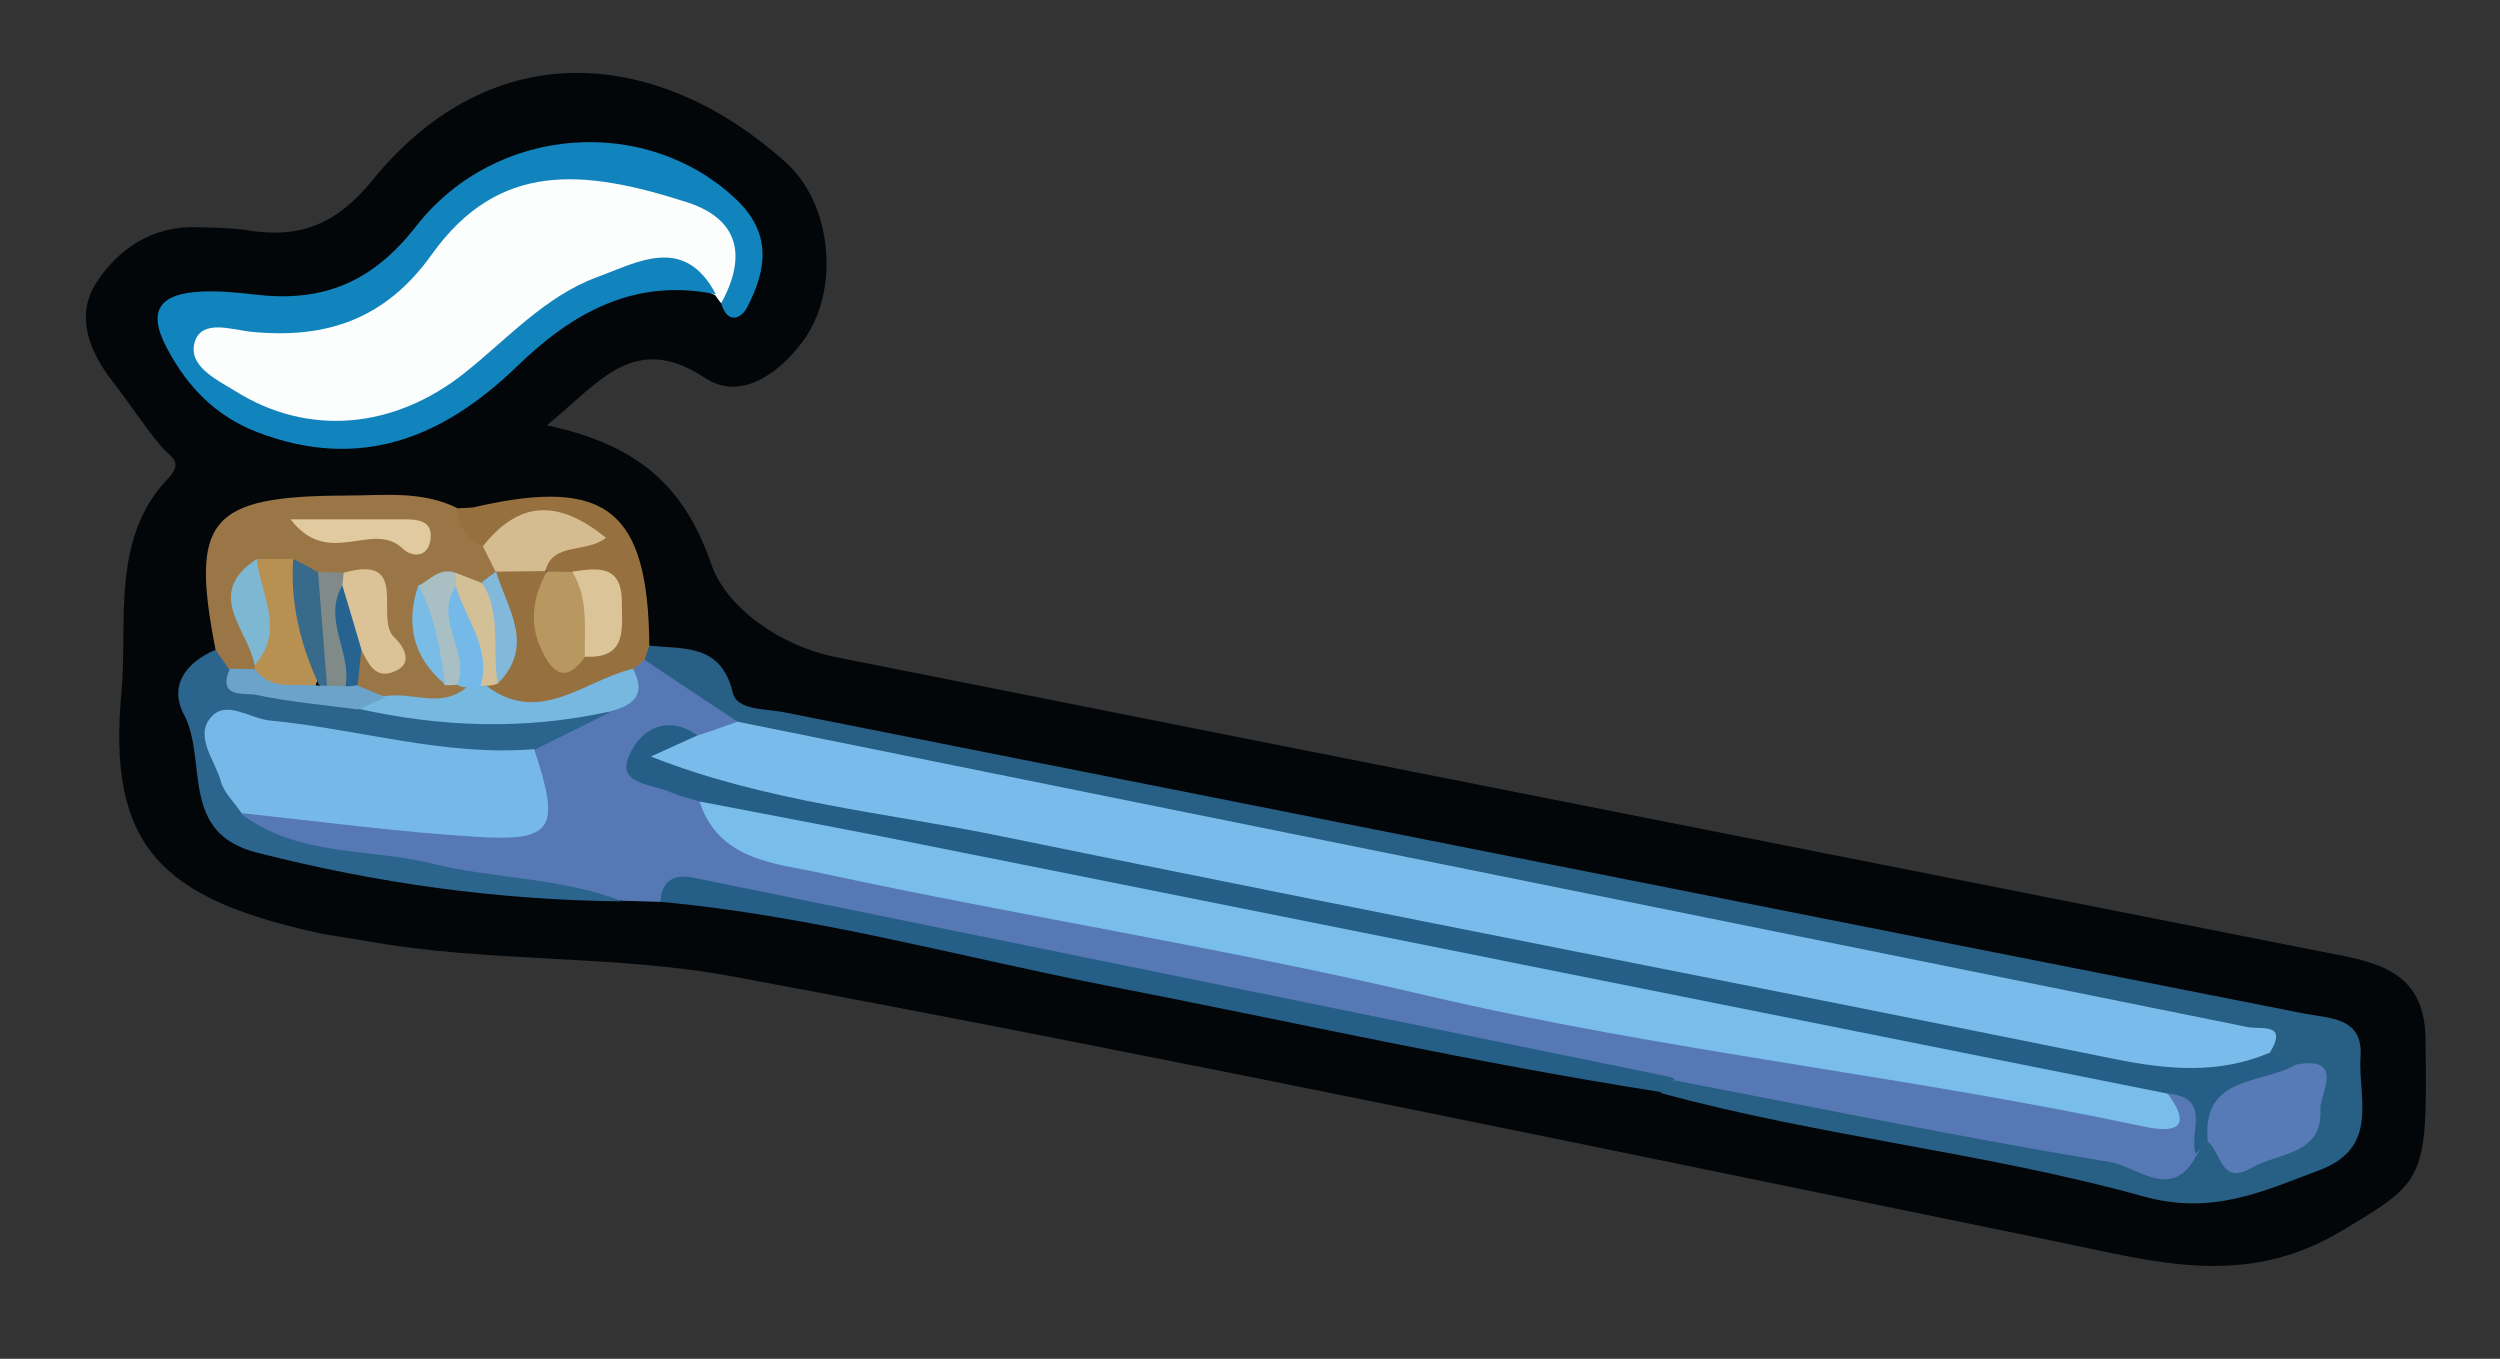 <?xml version="1.0" encoding="utf-8"?>
<!-- Generator: Adobe Illustrator 23.0.2, SVG Export Plug-In . SVG Version: 6.00 Build 0)  -->
<svg version="1.1" id="Camada_1" xmlns="http://www.w3.org/2000/svg" xmlns:xlink="http://www.w3.org/1999/xlink" x="0px" y="0px"
	 viewBox="0 0 47.32 25.72" style="enable-background:new 0 0 47.32 25.72;" xml:space="preserve">
<rect x="0" y="0" width="47.32" height="25.72" fill="#333333" stroke="none"/>
<style type="text/css">
	.st0{fill:#030609;}
	.st1{fill:#5679B6;}
	.st2{fill:#275F85;}
	.st3{fill:#FCFDFD;}
	.st4{fill:#1184BE;}
	.st5{fill:#255F87;}
	.st6{fill:#9A7647;}
	.st7{fill:#2B648D;}
	.st8{fill:#96703F;}
	.st9{fill:#79BCEB;}
	.st10{fill:#79BDEB;}
	.st11{fill:#76B9E8;}
	.st12{fill:#77B8E1;}
	.st13{fill:#577BB7;}
	.st14{fill:#D4BB90;}
	.st15{fill:#B79052;}
	.st16{fill:#DBC297;}
	.st17{fill:#E1CA9F;}
	.st18{fill:#7EB7D2;}
	.st19{fill:#6BA3CA;}
	.st20{fill:#386A8B;}
	.st21{fill:#D4C097;}
	.st22{fill:#75B9E9;}
	.st23{fill:#A8C0C3;}
	.st24{fill:#808A89;}
	.st25{fill:#82B9DB;}
	.st26{fill:#79BCE5;}
	.st27{fill:#276390;}
	.st28{fill:#B89760;}
	.st29{fill:#DCC499;}
</style>
<g>
	<path class="st0" d="M10.35,8.05c1.64,0.35,2.58,1.08,3.11,2.62c0.28,0.83,1.31,1.56,2.37,1.77c9.33,1.86,18.67,3.7,28,5.55
		c0.99,0.2,2.06,0.28,2.08,1.66c0.04,2.71-0.01,2.7-1.59,3.65c-1.83,1.1-3.54,0.58-5.35,0.21c-8.35-1.71-16.69-3.46-25.06-5.02
		c-2.28-0.43-4.67-0.26-6.99-0.68c-0.31-0.06-0.63-0.09-0.94-0.16C3.07,17,2.02,16.03,2.3,13.09c0.12-1.28-0.21-2.89,0.87-4.02
		c0.32-0.34,0.06-0.41-0.11-0.61C2.73,8.07,2.45,7.63,2.13,7.22c-0.45-0.58-0.71-1.25-0.3-1.88s1.06-1.07,1.9-1.04
		c0.32,0.01,0.64,0.01,0.96,0.06c0.98,0.16,1.68-0.11,2.36-0.95c2.3-2.82,5.43-2.48,7.82-0.34c0.9,0.81,1.03,2.45,0.32,3.4
		c-0.46,0.61-1.18,1.13-1.85,0.68C11.99,6.27,11.35,7.24,10.35,8.05z"/>
	<path class="st1" d="M12.5,17.07c-0.24-0.01-0.48-0.01-0.71-0.02c-2.09-0.32-4.2-0.48-6.26-0.99c-0.38-0.1-0.91-0.08-0.99-0.67
		c0.99-0.57,2,0.03,3.01-0.04c0.39-0.03,0.78,0.11,1.18,0.15c0.91,0.1,1.37-0.25,1.24-1.21c0.13-0.76,0.85-0.7,1.33-0.97
		c0.36-0.13,0.58-0.38,0.66-0.76c0.1-0.14,0.24-0.2,0.41-0.17c0.66,0.28,1.27,0.63,1.63,1.28c-0.17,0.26-0.43,0.35-0.72,0.39
		c-0.34,0-0.72-0.08-0.93,0.34c0.29,0.4,0.85,0.41,1.14,0.79C14,15.77,14.7,16,15.4,16.14c6.35,1.26,12.68,2.68,19.05,3.81
		c1.84,0.32,3.71,0.57,5.55,0.92c0.49,0.09,0.84-0.01,1.18-0.3c0.83,0.13,0.62,0.77,0.63,1.29c-0.11,0.58-0.48,0.6-0.98,0.51
		c-2.3-0.41-4.59-0.91-6.89-1.33c-0.74-0.14-1.47-0.34-2.22-0.42c-4.66-1-9.34-1.89-14-2.84c-1.33-0.27-2.66-0.52-3.98-0.8
		C13.3,16.88,12.89,16.7,12.5,17.07z"/>
	<path class="st2" d="M13.96,13.66c-0.59-0.39-1.18-0.78-1.76-1.17c-0.03-0.11,0.01-0.2,0.09-0.27c0.65,0.07,1.36-0.04,1.58,0.89
		c0.08,0.34,0.61,0.3,0.96,0.37c9.59,1.9,19.17,3.81,28.76,5.7c0.51,0.1,1.14,0.07,1.09,0.82c-0.05,0.77,0.37,1.72-0.78,2.15
		c-1.09,0.41-2.04,0.86-3.35,0.49c-2.99-0.83-6.11-1.13-9.11-1.95c0.02-0.15,0.16-0.17,0.26-0.24c2.75,0.53,5.49,1.09,8.26,1.55
		c0.49,0.08,1.15,0.75,1.61-0.12c0.09-0.14,0.14-0.31,0.35-0.3c0.56,0.35,1.08,0.23,1.5-0.23c0.3-0.33,0.35-0.71-0.07-1.03
		c-0.2-0.11-0.4-0.23-0.59-0.36c-0.43-0.25-0.91-0.28-1.38-0.38c-8.57-1.72-17.15-3.41-25.7-5.2
		C15.07,14.24,14.38,14.26,13.96,13.66z"/>
	<path class="st3" d="M13.65,5.74c-0.04-0.05-0.08-0.1-0.11-0.15C12,4.77,10.87,5.66,9.81,6.57C8.7,7.54,7.58,8.39,5.99,8.18
		c-0.86-0.11-1.63-0.39-2.2-1.07C3.35,6.59,3.42,5.97,4.14,6.03c2.07,0.19,3.39-0.85,4.7-2.25c0.93-0.99,3.7-0.8,4.72,0.06
		C14.32,4.48,14.35,5.29,13.65,5.74z"/>
	<path class="st4" d="M13.65,5.74c0.49-0.89,0.34-1.59-0.64-1.91C11.05,3.2,9.44,3.04,8.17,4.82c-0.88,1.23-2,1.6-3.42,1.46
		C4.39,6.24,3.83,6.04,3.69,6.46C3.54,6.92,4.09,7.18,4.45,7.4c1.38,0.87,3,0.72,4.33-0.33c0.81-0.64,1.52-1.45,2.51-1.82
		c0.77-0.28,1.66-0.82,2.26,0.32C12,5.25,10.82,5.93,9.78,6.94C8.37,8.3,6.8,8.92,4.87,8.18c-0.78-0.3-1.32-0.85-1.71-1.59
		c-0.4-0.75-0.09-1.03,0.63-1.07C4.15,5.5,4.51,5.54,4.87,5.58c1.25,0.14,2.18-0.24,3-1.29c1.52-1.95,4.38-2.11,6.06-0.52
		c0.69,0.65,0.58,1.34,0.21,2.05C14.01,6.06,13.76,6.12,13.65,5.74z"/>
	<path class="st5" d="M31.7,20.43c-0.09,0.08-0.17,0.16-0.26,0.24c-3.53-0.55-7.02-1.34-10.52-2.02c-2.8-0.55-5.56-1.32-8.42-1.58
		c0.02-0.44,0.3-0.53,0.66-0.45c6.14,1.25,12.29,2.5,18.43,3.76C31.63,20.38,31.66,20.41,31.7,20.43z"/>
	<path class="st6" d="M4.08,12.3C3.6,9.84,3.95,9.39,6.54,9.38c0.71,0,1.44-0.1,2.12,0.24C8.86,9.83,9.1,10,9.27,10.24
		c0.09,0.12,0.16,0.25,0.2,0.4c0.01,0.1-0.02,0.2-0.07,0.29c-0.06,0.08-0.14,0.14-0.23,0.19c-0.19,0.05-0.38,0.01-0.57,0.01
		c-0.18,0.01-0.34,0.08-0.46,0.23c-0.06,0.52,0,0.99,0.47,1.31c0.1,0.06,0.19,0.13,0.27,0.21C8.95,13,8.96,13.11,8.9,13.22
		c-0.49,0.43-1.05,0.31-1.6,0.2c-0.24-0.08-0.46-0.2-0.63-0.39c-0.13-0.22-0.15-0.45-0.05-0.68C7.38,12,7.35,11.7,6.51,11.07
		c-0.15,0-0.31-0.01-0.46-0.03c-0.2-0.03-0.38-0.1-0.58-0.13c-0.19-0.03-0.38-0.02-0.56,0.05c-0.45,0.51,0.07,1,0.02,1.51
		c0,0.11-0.03,0.22-0.09,0.32c-0.15,0.11-0.31,0.12-0.48,0.07C4.16,12.73,4.02,12.57,4.08,12.3z"/>
	<path class="st7" d="M4.08,12.3c0.08,0.12,0.17,0.24,0.25,0.36c0.8,0.56,1.81,0.2,2.65,0.6c1.14,0.35,2.29,0.15,3.44,0.03
		c0.4-0.04,0.79-0.15,1.11,0.2c-0.48,0.24-0.95,0.47-1.43,0.71c-0.68,0.53-1.44,0.29-2.17,0.2c-0.83-0.1-1.66-0.2-2.47-0.37
		c-0.78-0.16-1.31-0.1-0.91,0.91c0.06,0.15,0.04,0.31,0.02,0.47c1.08,0.81,2.42,0.64,3.63,0.94c1.18,0.29,2.43,0.26,3.58,0.71
		c-2.34-0.02-4.64-0.34-6.91-0.92c-1.49-0.37-0.93-1.75-1.39-2.62C3.19,12.97,3.53,12.53,4.08,12.3z"/>
	<path class="st8" d="M9.15,10.34c-0.33-0.13-0.48-0.38-0.48-0.72c0.12-0.01,0.24,0,0.35-0.03c2.46-0.56,3.25,0.07,3.27,2.63
		c-0.03,0.09-0.06,0.18-0.09,0.27c-0.07,0.06-0.14,0.12-0.22,0.18c-0.79,0.82-1.74,0.93-2.78,0.61c-0.07-0.1-0.1-0.21-0.06-0.33
		c0.58-0.65,0.01-1.44,0.25-2.14v0.01c0.24-0.24,0.51-0.26,0.81-0.13c0.35,0.25,0.2,0.62,0.24,0.95c0.05,0.35,0.09,0.72,0.6,0.6
		c0.7-0.61,0.62-1.03-0.3-1.25c-0.17-0.01-0.32-0.06-0.42-0.21c-0.07-0.37,0.26-0.5,0.48-0.7C10.14,9.78,9.68,10.29,9.15,10.34z"/>
	<path class="st9" d="M13.96,13.66c9.53,1.93,19.05,3.85,28.58,5.78c0.26,0.05,0.78-0.09,0.42,0.49c-0.81,1.06-1.93,0.6-2.87,0.43
		c-5.98-1.13-11.94-2.38-17.91-3.54c-2.42-0.47-4.83-1.02-7.26-1.42c-0.93-0.15-1.85-0.42-2.7-1.01c0.21-0.48,0.61-0.46,0.99-0.47
		C13.46,13.84,13.71,13.75,13.96,13.66z"/>
	<path class="st10" d="M41.03,20.7c0.53,0.72,0.04,0.73-0.47,0.62c-4.5-0.96-9.09-1.43-13.57-2.48c-3.78-0.89-7.63-1.49-11.43-2.31
		c-0.87-0.19-1.95-0.23-2.32-1.36c1.45-0.22,2.8,0.32,4.18,0.59c7.39,1.48,14.78,2.96,22.17,4.43C40.1,20.29,40.63,20.32,41.03,20.7
		z"/>
	<path class="st5" d="M41.03,20.7c-7.82-1.56-15.63-3.13-23.45-4.69c-1.44-0.29-2.89-0.56-4.34-0.84c-0.19-0.06-0.38-0.1-0.56-0.18
		c-0.33-0.15-0.98-0.14-0.79-0.64c0.17-0.47,0.68-0.88,1.31-0.43c-0.25,0.11-0.5,0.23-0.88,0.4c2.21,0.87,4.46,1.06,6.64,1.51
		c7.02,1.44,14.07,2.8,21.09,4.22c1,0.2,1.95,0.28,2.9-0.12c0.17,0.07,0.33,0.14,0.5,0.21c-0.43,0.63-1.33,0.73-1.67,1.46
		c-0.07,0.08-0.15,0.16-0.22,0.24C41.42,21.45,41.88,20.77,41.03,20.7z"/>
	<path class="st11" d="M4.57,15.39c-0.13-0.2-0.33-0.38-0.39-0.6c-0.11-0.4-0.51-0.86-0.18-1.22c0.29-0.33,0.74,0.04,1.13,0.07
		c1.66,0.16,3.29,0.68,4.98,0.54c0.5,1.5,0.37,1.75-1.07,1.66C7.55,15.75,6.06,15.55,4.57,15.39z"/>
	<path class="st12" d="M9.19,12.97c1.03,0.79,1.87-0.1,2.79-0.31c0.27,0.5-0.01,0.7-0.45,0.81c-1.59,0.35-3.18,0.3-4.77-0.06
		c0-0.46,0.28-0.29,0.51-0.23c0.52-0.1,1.09,0.25,1.57-0.18c0.06-0.08,0.13-0.11,0.23-0.11C9.11,12.92,9.15,12.95,9.19,12.97z"/>
	<path class="st13" d="M41.79,21.61c-0.13-1.27,1.03-1.08,1.67-1.46c0.94-0.17,0.45,0.56,0.46,0.84c0.05,0.88-0.8,0.82-1.31,1.12
		C42.03,22.44,42.04,21.8,41.79,21.61z"/>
	<path class="st14" d="M10.34,10.81c-0.32,0-0.64,0.01-0.96,0.01c-0.08-0.16-0.16-0.32-0.24-0.48c0.67-0.85,1.41-0.91,2.33-0.16
		c-0.37,0.3-1.02,0.07-1.15,0.64C10.33,10.82,10.34,10.81,10.34,10.81z"/>
	<path class="st15" d="M4.86,10.58c0.23,0,0.46,0,0.69,0c0.31,0.8,0.82,1.57,0.38,2.49c-0.37-0.13-0.98,0.39-1.11-0.41v-0.07
		C4.94,11.93,4.57,11.25,4.86,10.58z"/>
	<path class="st16" d="M6.51,10.84c1.27-0.36,0.57,0.86,0.95,1.22c0.11,0.1,0.44,0.49-0.02,0.66c-0.35,0.13-0.47-0.17-0.6-0.42
		c-0.51-0.22-0.41-0.71-0.5-1.12C6.36,11.04,6.42,10.93,6.51,10.84z"/>
	<path class="st17" d="M5.5,9.83c0.86,0,1.52,0,2.18,0c0.25,0,0.51,0.04,0.47,0.37c-0.04,0.36-0.35,0.35-0.52,0.19
		C7.05,9.83,6.23,10.78,5.5,9.83z"/>
	<path class="st18" d="M4.86,10.58c0.07,0.67,0.55,1.35-0.04,2.01C4.7,11.92,3.85,11.24,4.86,10.58z"/>
	<path class="st19" d="M4.83,12.67c0.32,0.43,0.8,0.25,1.22,0.31c0.06-0.08,0.13-0.13,0.22-0.16c0.09-0.02,0.19-0.02,0.28,0
		c0.09,0.04,0.16,0.09,0.23,0.16c0.17,0.07,0.34,0.14,0.51,0.22c-0.17,0.08-0.34,0.15-0.51,0.23c-0.65-0.09-1.3-0.14-1.94-0.28
		c-0.19-0.04-0.74,0.08-0.49-0.49C4.5,12.66,4.66,12.66,4.83,12.67z"/>
	<path class="st20" d="M6.19,12.98c-0.05,0-0.1,0-0.15-0.01c-0.35-0.76-0.55-1.55-0.49-2.39c0.16,0.08,0.31,0.16,0.47,0.25
		C6.32,11.53,6.73,12.22,6.19,12.98z"/>
	<path class="st21" d="M9.42,12.94c-0.07,0.03-0.15,0.04-0.23,0.04H9.1c-0.31-0.57-0.58-1.16-0.63-1.82
		c0.03-0.12,0.08-0.22,0.15-0.32c0.16,0.06,0.33,0.13,0.49,0.19C9.73,11.58,9.58,12.26,9.42,12.94z"/>
	<path class="st22" d="M8.63,11.1c0.18,0.62,0.67,1.16,0.47,1.87C9.02,12.98,8.93,13,8.84,13.01c-0.07,0-0.13-0.01-0.18-0.05
		C8.4,12.34,7.81,11.73,8.63,11.1z"/>
	<path class="st23" d="M8.63,11.1c-0.43,0.63,0.27,1.23,0.03,1.86l-0.12,0.01H8.42c-0.35-0.58-0.46-1.22-0.5-1.88
		c0.22-0.12,0.4-0.35,0.7-0.25C8.63,10.92,8.63,11.01,8.63,11.1z"/>
	<path class="st24" d="M6.19,12.98c-0.06-0.72-0.11-1.43-0.17-2.15c0.16,0,0.32,0,0.48,0.01c0,0.08-0.01,0.16-0.02,0.24
		c-0.03,0.64,0.32,1.26,0.06,1.91C6.42,12.99,6.31,12.98,6.19,12.98z"/>
	<path class="st25" d="M9.42,12.94c-0.11-0.64,0.08-1.32-0.3-1.92c0.09-0.07,0.18-0.14,0.27-0.2C9.6,11.52,10.14,12.22,9.42,12.94z"
		/>
	<path class="st26" d="M7.92,11.07c0.31,0.59,0.42,1.23,0.5,1.88C7.82,12.45,7.67,11.81,7.92,11.07z"/>
	<path class="st27" d="M6.54,12.99c0.12-0.64-0.44-1.26-0.06-1.91c0.12,0.4,0.24,0.8,0.36,1.21c-0.02,0.23-0.05,0.46-0.07,0.68
		C6.69,12.98,6.62,12.99,6.54,12.99z"/>
	<path class="st28" d="M10.33,10.82c0.17,0,0.33,0,0.5,0.01c0.66,0.45,0.66,1,0.24,1.61c-0.39,0.54-0.64,0.25-0.83-0.16
		c-0.23-0.5-0.15-0.99,0.11-1.46C10.34,10.81,10.33,10.82,10.33,10.82z"/>
	<path class="st29" d="M11.07,12.43c-0.01-0.55,0.07-1.11-0.24-1.61c0.47-0.07,0.94-0.14,0.94,0.57
		C11.77,11.9,11.88,12.47,11.07,12.43z"/>
</g>
</svg>
